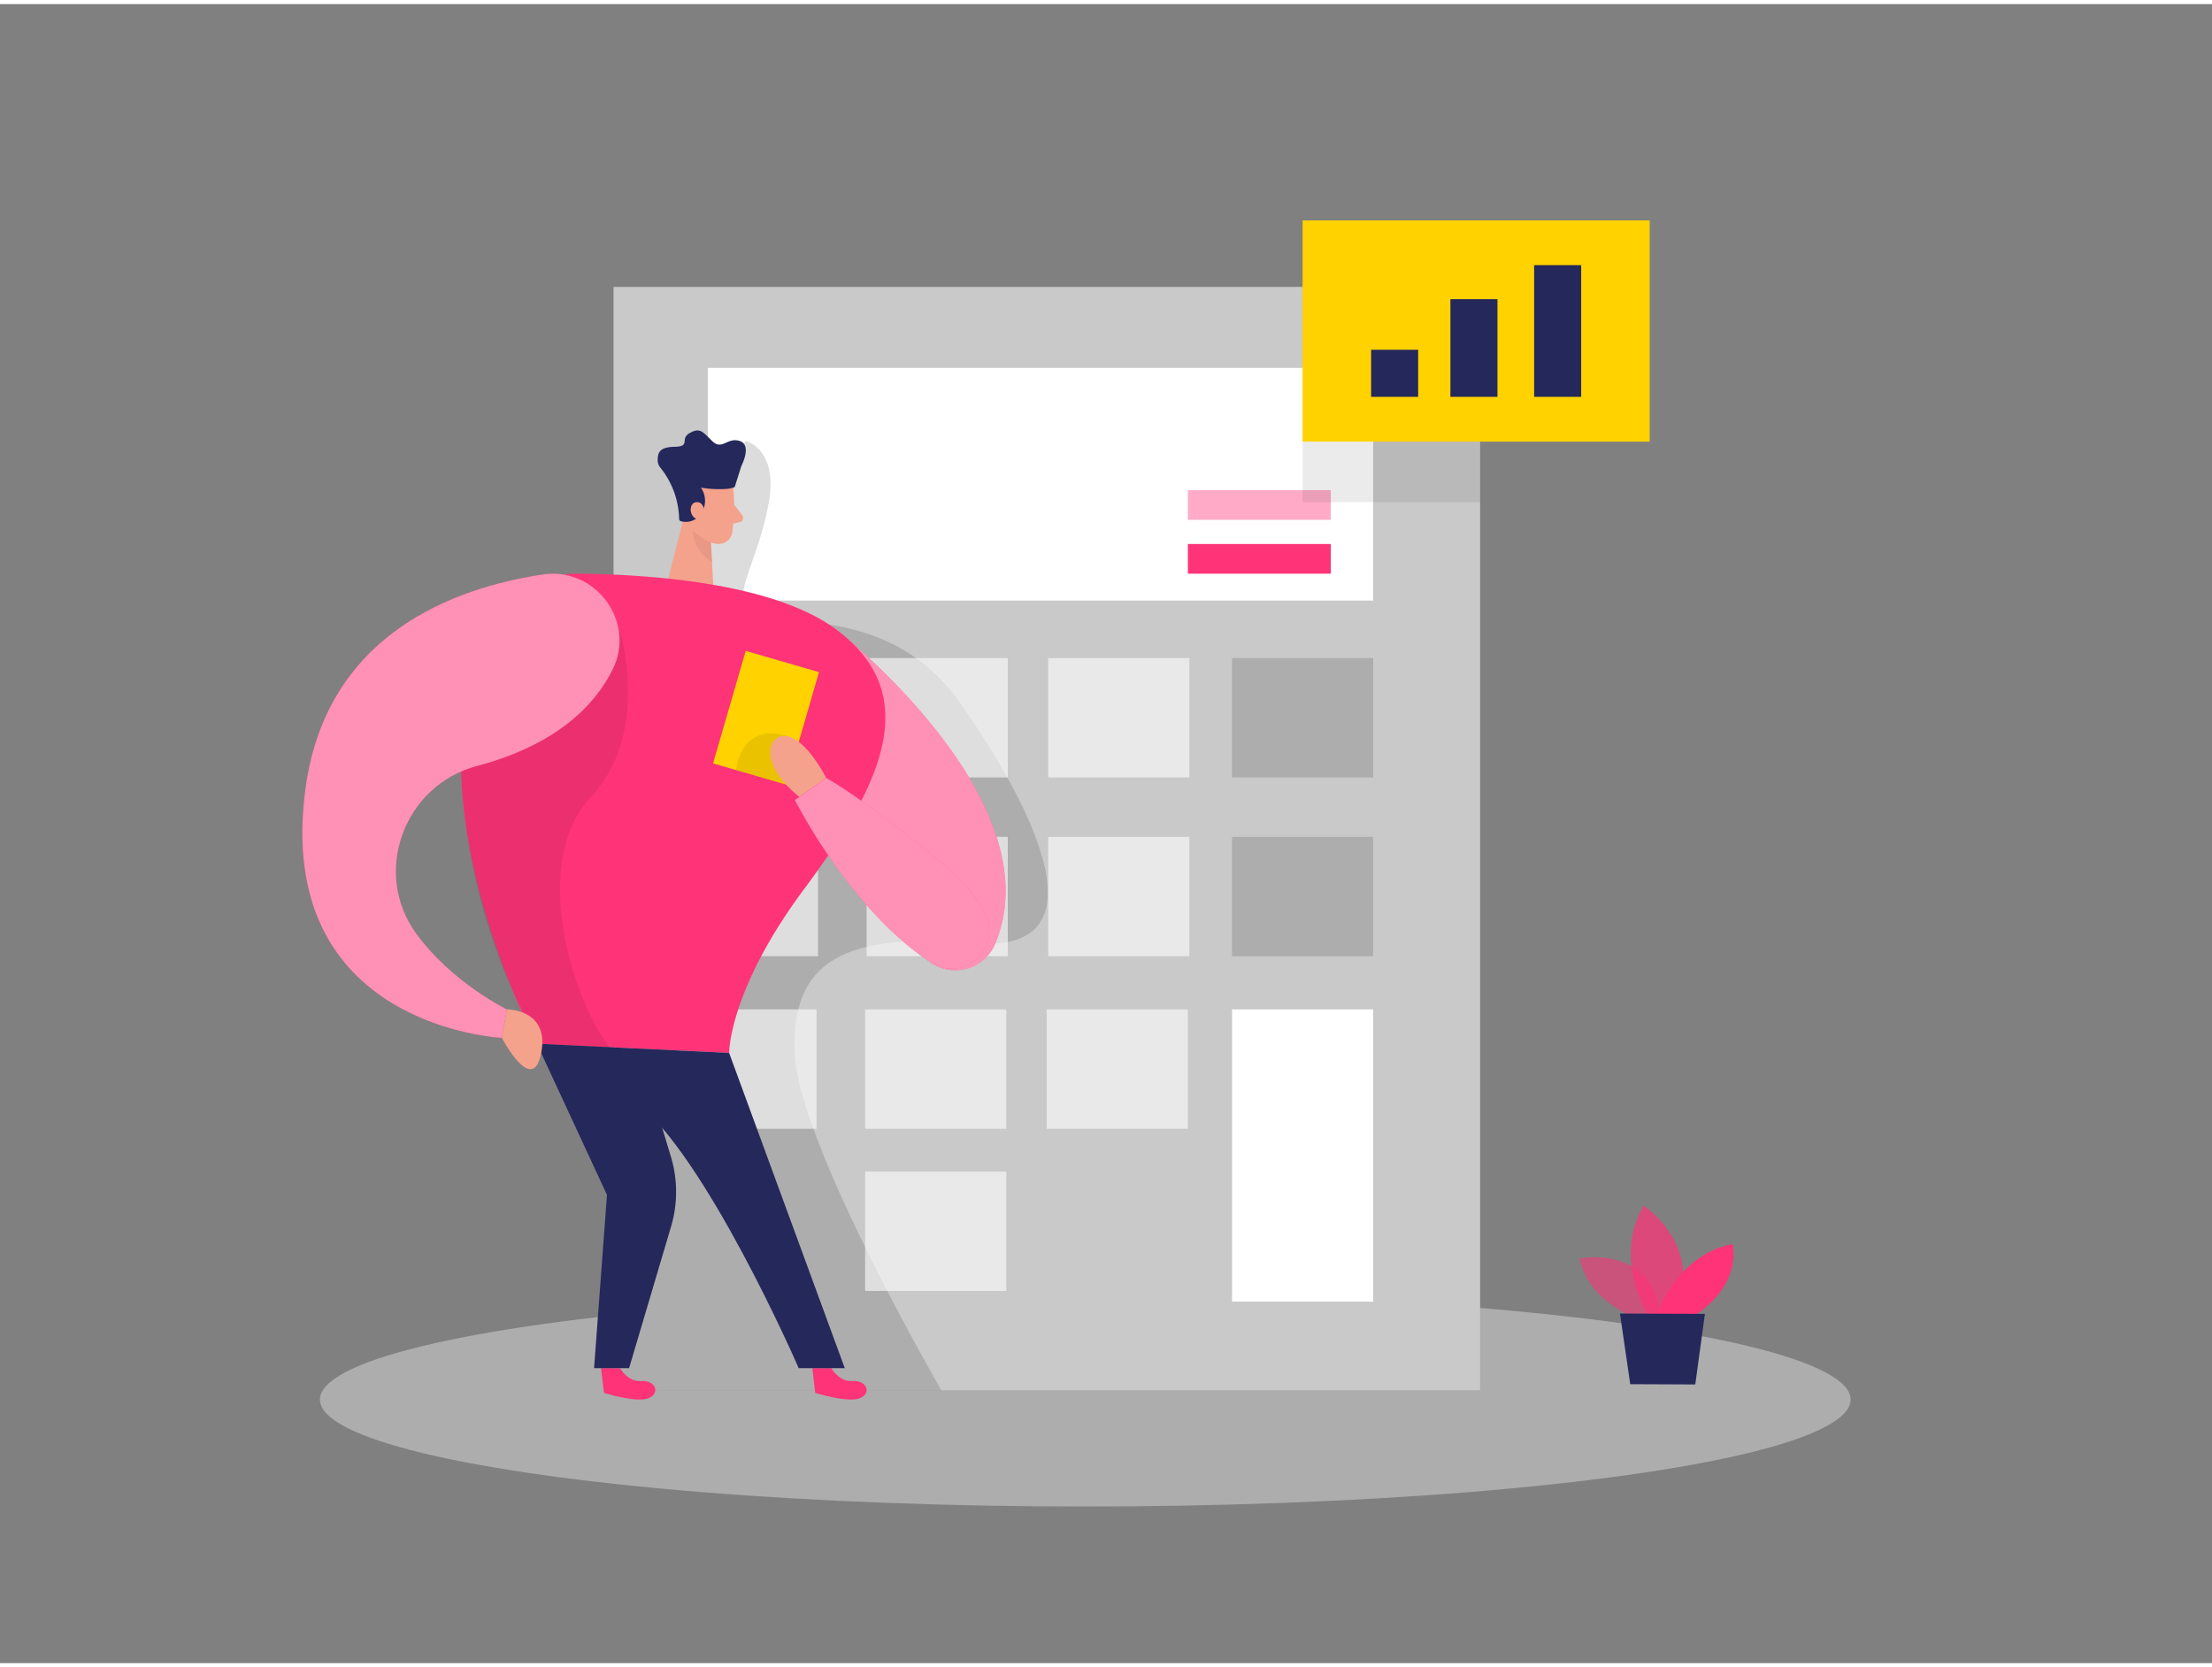 <svg id="Layer_1" data-name="Layer 1" xmlns="http://www.w3.org/2000/svg" viewBox="0 0 400 300" width="406" height="306" class="illustration styles_illustrationTablet__1DWOa"><rect x="0" y="0" width="400" height="300" fill="#808080" stroke="none"/><title>#81_finance analysis_twocolour</title><ellipse cx="196.25" cy="252.34" rx="138.4" ry="19.34" fill="#e6e6e6" opacity="0.45"></ellipse><rect x="110.95" y="51.14" width="156.7" height="199.52" fill="#c9c9c9"></rect><rect x="127.99" y="65.79" width="120.32" height="42.07" fill="#fff"></rect><rect x="189.55" y="118.26" width="25.53" height="21.58" fill="#fff" opacity="0.6"></rect><path d="M134.87,79s6,1.42,4.1,11.45-6,15.36-4.27,19.36,25-3.34,39,16.66,26,45.34,2.33,43.34-33,3.42-32.33,19.87,26.55,61,26.55,61H112l3.52-78.5,13.52-86.82Z" opacity="0.14"></path><rect x="156.71" y="118.26" width="25.53" height="21.58" fill="#fff" opacity="0.6"></rect><rect x="122.39" y="118.26" width="25.53" height="21.58" fill="#fff"></rect><rect x="189.55" y="150.59" width="25.53" height="21.58" fill="#fff" opacity="0.6"></rect><rect x="156.71" y="150.59" width="25.53" height="21.58" fill="#fff" opacity="0.6"></rect><rect x="122.39" y="150.59" width="25.53" height="21.58" fill="#fff" opacity="0.6"></rect><rect x="189.28" y="181.79" width="25.53" height="21.58" fill="#fff" opacity="0.6"></rect><rect x="156.44" y="181.79" width="25.53" height="21.58" fill="#fff" opacity="0.6"></rect><rect x="156.44" y="211.12" width="25.53" height="21.58" fill="#fff" opacity="0.6"></rect><rect x="122.12" y="181.79" width="25.53" height="21.58" fill="#fff" opacity="0.6"></rect><path d="M151.09,113s39.67,30.86,28.9,56.85a7.81,7.81,0,0,1-13.37,1.87L146.9,146.39Z" fill="#ff3378"></path><path d="M151.09,113s39.67,30.86,28.9,56.85a7.81,7.81,0,0,1-13.37,1.87L146.9,146.39Z" fill="#fff" opacity="0.46"></path><path d="M150.33,246.66s1.4,2.53,3.86,2.34,3.49,2.09,1.4,3.06-8.17-.92-8.17-.92l-.52-4.48Z" fill="#ff3378"></path><path d="M112.12,246.66s1.4,2.53,3.86,2.34,3.49,2.09,1.4,3.06-8.16-.92-8.16-.92l-.53-4.48Z" fill="#ff3378"></path><path d="M132.58,87.4a31,31,0,0,1-.19,8.28,2.5,2.5,0,0,1-3,1.89,5.54,5.54,0,0,1-4.43-4l-1.6-4.32a4.47,4.47,0,0,1,1.85-4.83C128,82.28,132.39,84.37,132.58,87.4Z" fill="#f4a28c"></path><polygon points="124.27 90.43 120.23 106.26 129.12 107.86 128.49 95.69 124.27 90.43" fill="#f4a28c"></polygon><path d="M122.81,93.08h0a.46.46,0,0,0,.37.45A3.33,3.33,0,0,0,126.87,92a4.16,4.16,0,0,0-.12-4.56,19.59,19.59,0,0,0,4.6.23,4.61,4.61,0,0,0,1.51-.34l1.19-3.78s2-3.79-.27-4.54-3.2,1.78-5,0-2.25-2.45-4.08-1.43S125,80,122,80.05s-3.07,1.28-3.07,2.66a2.38,2.38,0,0,0,.6,1.26A15.33,15.33,0,0,1,122.81,93.08Z" fill="#24285b"></path><path d="M127.4,91.81s-.09-1.92-1.53-1.74-1.33,3,.64,3.17Z" fill="#f4a28c"></path><path d="M132.77,90.54l1.44,1.89a.79.79,0,0,1-.46,1.26l-1.9.41Z" fill="#f4a28c"></path><path d="M128.54,97.32s-1.14-.2-3.2-2.06c0,0-.3,3.24,3.42,5.63Z" fill="#ce8172" opacity="0.31"></path><path d="M89.22,111.77A17.31,17.31,0,0,1,104.51,103c12.47.11,35.12,1.56,46.58,10,16.34,12,8,28.66-5.66,47s-13.58,29.66-13.58,29.66L97.09,188S72.4,141.76,89.22,111.77Z" fill="#ff3378"></path><path d="M97.09,188l12.67,27.33-2.33,31.33h6.33l7.57-25.54a22.09,22.09,0,0,0,0-12.66l-3.86-12.8,14.42-6Z" fill="#24285b"></path><path d="M131.85,189.66l20.91,57h-8.33s-16.87-38.87-30-48.66v-3.67Z" fill="#24285b"></path><path d="M112,113s5.86,18.66-5.14,30.35-3.55,36.37,3.35,45.28L98.07,188s-13.22-18-14.68-49.22S112,113,112,113Z" opacity="0.08"></path><path d="M110.78,120.33c4.31-8.65-3.1-18.63-12.65-17.18-16,2.4-39.09,10.75-42.88,38.64-5.89,43.28,35.5,45.14,35.5,45.14l.91-5.14S81.8,177,75.34,168.19c-8.15-11.06-2.34-26.92,10.94-30.43C95,135.47,105.65,130.61,110.78,120.33Z" fill="#ff3378"></path><path d="M110.78,120.33c4.31-8.65-3.1-18.63-12.65-17.18-16,2.4-39.09,10.75-42.88,38.64-5.89,43.28,35.5,45.14,35.5,45.14l.91-5.14S81.8,177,75.34,168.19c-8.15-11.06-2.34-26.92,10.94-30.43C95,135.47,105.65,130.61,110.78,120.33Z" fill="#fff" opacity="0.46"></path><path d="M91.66,181.79s7.76-.08,6.21,7.87-7.12-2.73-7.12-2.73Z" fill="#f4a28c"></path><rect x="131.62" y="118.46" width="13.8" height="21.19" transform="translate(41.45 -33.49) rotate(16.18)" fill="#ffd200"></rect><path d="M133.11,138.51s.67-8.89,9.54-6.06l-.45,8.69Z" opacity="0.08"></path><path d="M168.22,173.24a6.85,6.85,0,0,0,9.9-8.85,27.68,27.68,0,0,0-6.85-8.2c-13.9-11.86-21.87-16.26-21.87-16.26l-5.65,4S153.65,163.7,168.22,173.24Z" fill="#ff3378"></path><path d="M168.22,173.24a6.85,6.85,0,0,0,9.9-8.85,27.68,27.68,0,0,0-6.85-8.2c-13.9-11.86-21.87-16.26-21.87-16.26l-5.65,4S153.65,163.7,168.22,173.24Z" fill="#fff" opacity="0.46"></path><path d="M149.4,139.93s-3.25-6.48-6.75-7.48-6.08,4.46,1.88,10.9Z" fill="#f4a28c"></path><rect x="222.79" y="118.26" width="25.53" height="21.58" fill="#adadad"></rect><rect x="222.79" y="150.59" width="25.53" height="21.58" fill="#adadad"></rect><rect x="222.79" y="181.79" width="25.53" height="52.84" fill="#fff"></rect><rect x="235.55" y="39.12" width="62.77" height="40" fill="#ffd200"></rect><rect x="214.81" y="97.63" width="25.84" height="5.37" fill="#ff3378"></rect><rect x="214.81" y="87.89" width="25.84" height="5.37" fill="#ff3378" opacity="0.41"></rect><rect x="247.94" y="62.51" width="8.51" height="8.51" fill="#24285b"></rect><rect x="262.28" y="53.36" width="8.51" height="17.66" fill="#24285b"></rect><rect x="277.42" y="47.21" width="8.51" height="23.81" fill="#24285b"></rect><rect x="235.55" y="79.14" width="32.1" height="10.92" opacity="0.08"></rect><path d="M296.83,237.93s-9.21-2.51-11.22-11.09c0,0,14.28-2.88,14.68,11.85Z" fill="#ff3378" opacity="0.58"></path><path d="M298,237s-6.44-10.18-.77-19.69c0,0,10.85,6.89,6,19.71Z" fill="#ff3378" opacity="0.73"></path><path d="M299.62,237s3.4-10.75,13.68-12.78c0,0,1.92,7-6.66,12.8Z" fill="#ff3378"></path><polygon points="292.94 236.78 294.8 249.56 306.56 249.61 308.3 236.85 292.94 236.78" fill="#24285b"></polygon></svg>